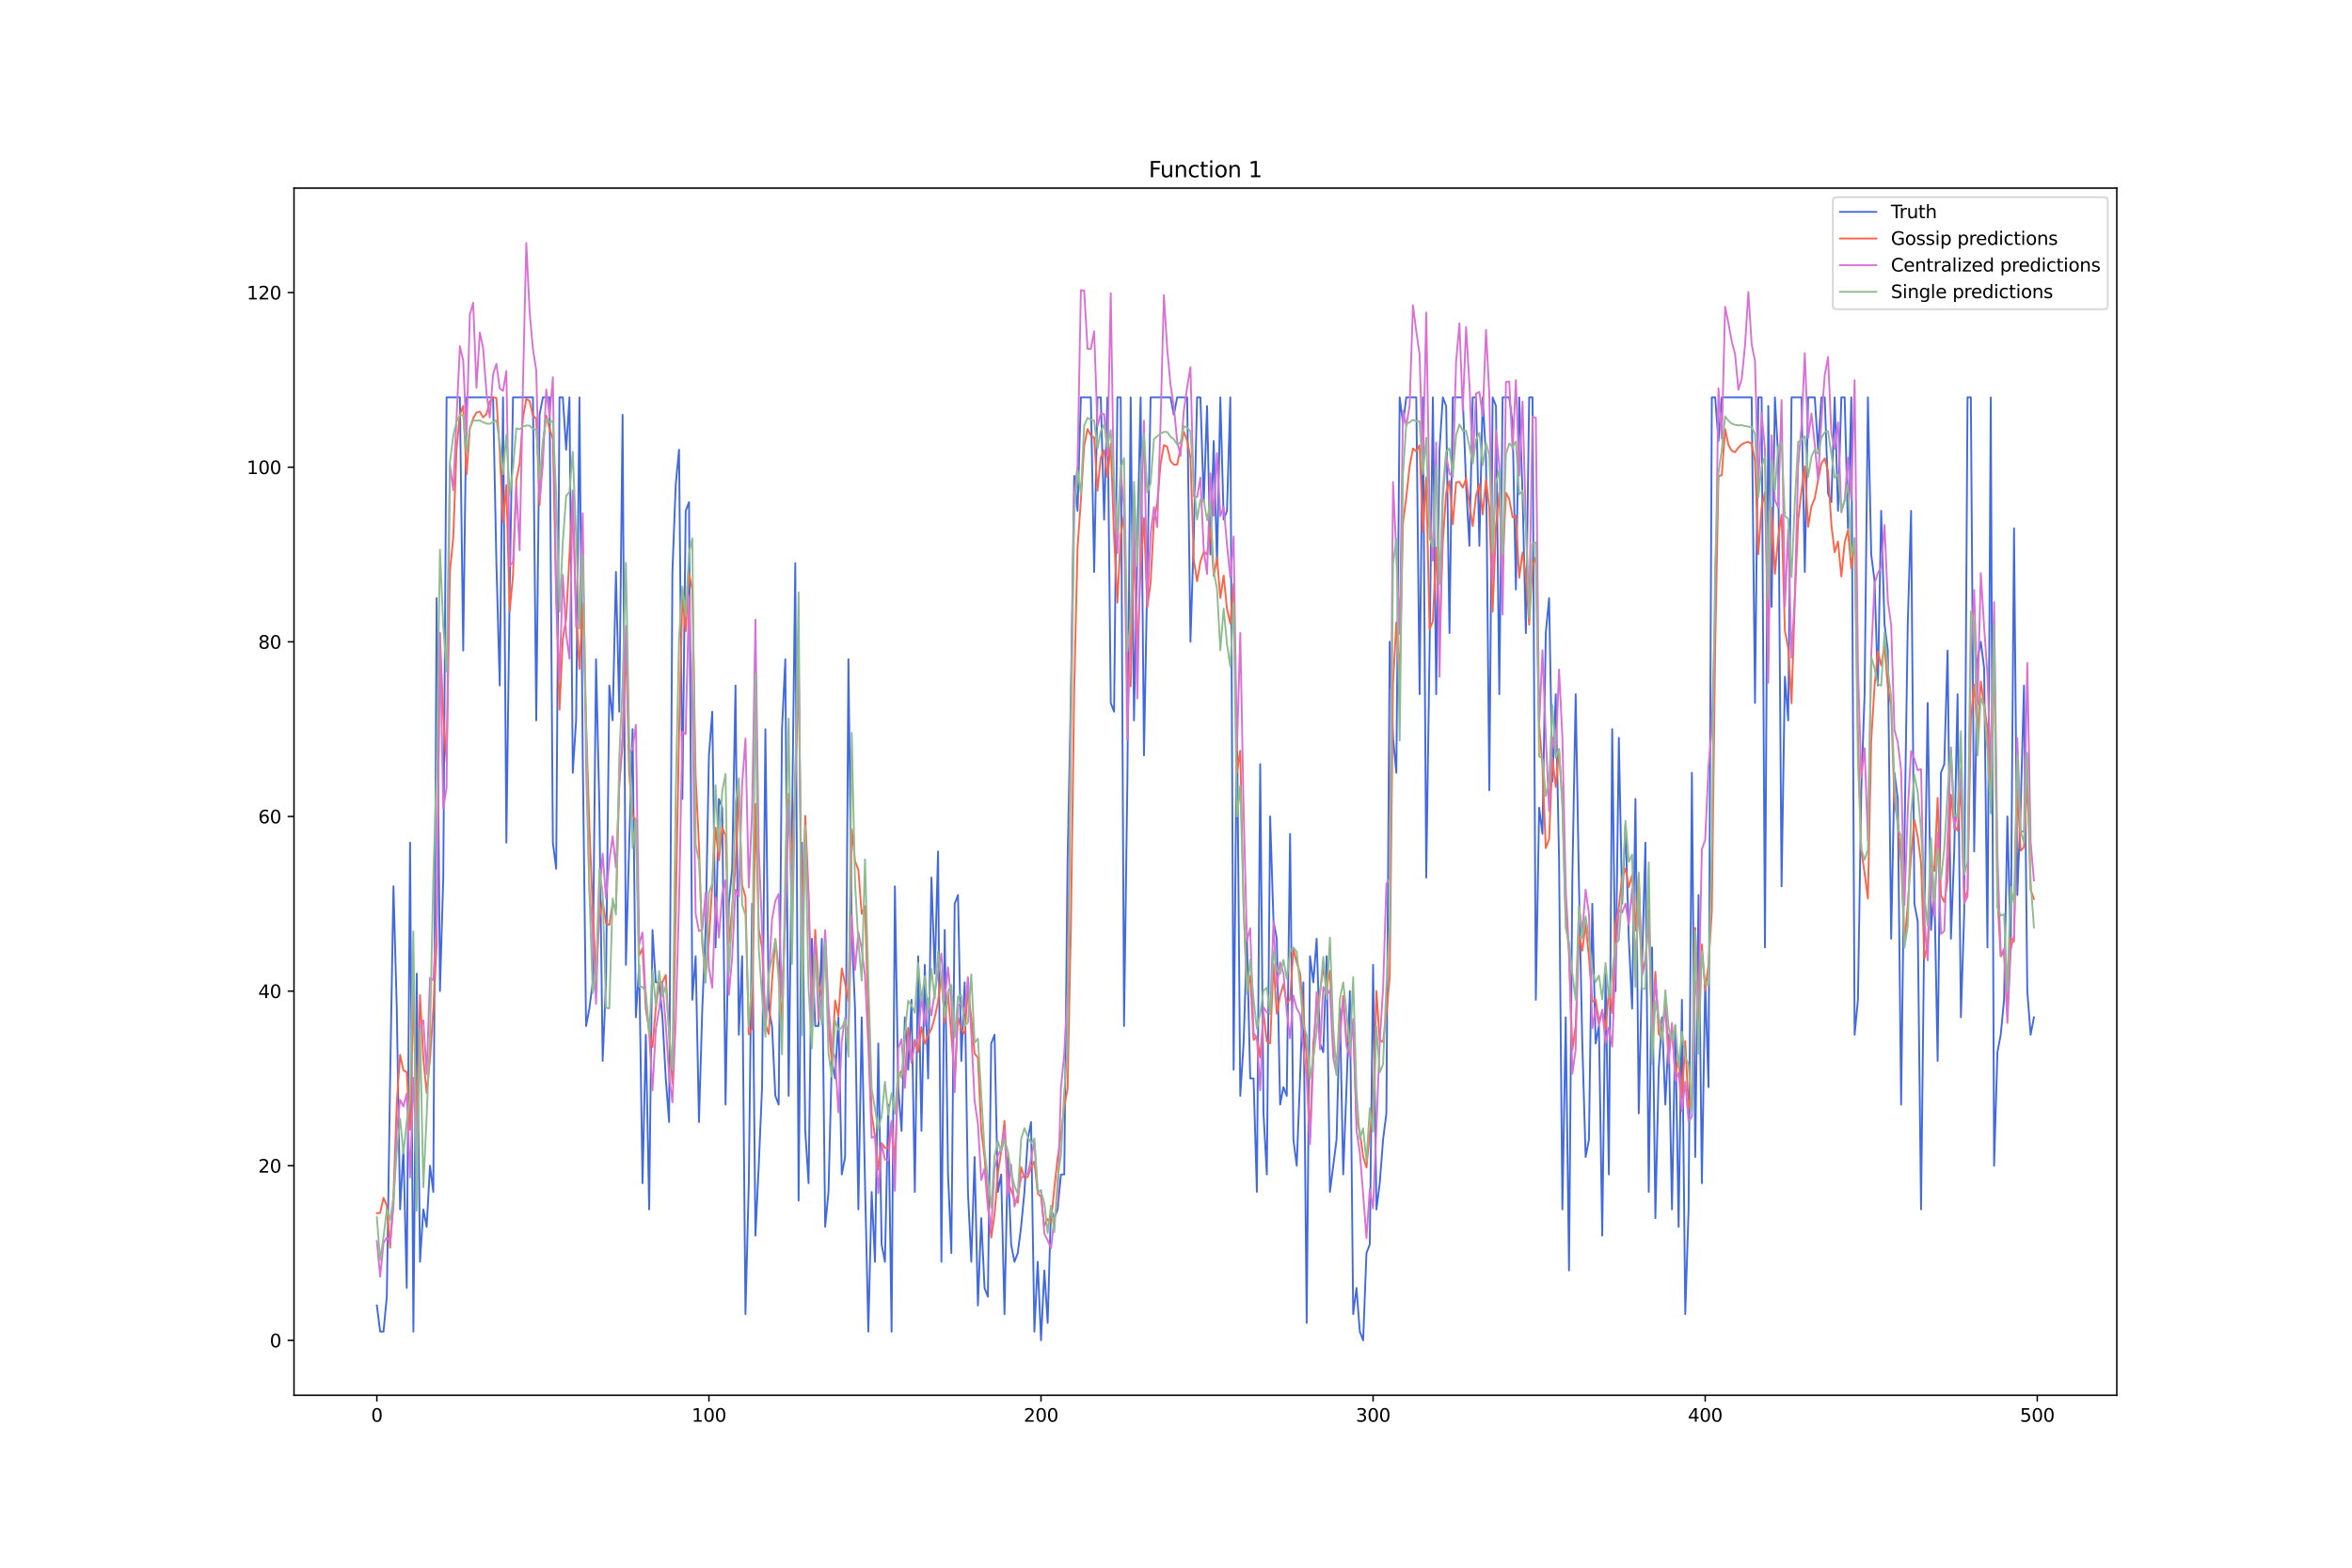 <?xml version="1.0" encoding="utf-8" standalone="no"?>
<!DOCTYPE svg PUBLIC "-//W3C//DTD SVG 1.1//EN"
  "http://www.w3.org/Graphics/SVG/1.1/DTD/svg11.dtd">
<svg xmlns:xlink="http://www.w3.org/1999/xlink" width="1296pt" height="864pt" viewBox="0 0 1296 864" xmlns="http://www.w3.org/2000/svg" version="1.1">
 <defs>
  <style type="text/css">*{stroke-linejoin: round; stroke-linecap: butt}</style>
 </defs>
 <g id="figure_1">
  <g id="patch_1">
   <path d="M 0 864 
L 1296 864 
L 1296 0 
L 0 0 
z
" style="fill: #ffffff"/>
  </g>
  <g id="axes_1">
   <g id="patch_2">
    <path d="M 162 768.96 
L 1166.4 768.96 
L 1166.4 103.68 
L 162 103.68 
z
" style="fill: #ffffff"/>
   </g>
   <g id="matplotlib.axis_1">
    <g id="xtick_1">
     <g id="line2d_1">
      <defs>
       <path id="m58cc17f2ce" d="M 0 0 
L 0 3.5 
" style="stroke: #000000; stroke-width: 0.8"/>
      </defs>
      <g>
       <use xlink:href="#m58cc17f2ce" x="207.655" y="768.96" style="stroke: #000000; stroke-width: 0.8"/>
      </g>
     </g>
     <g id="text_1">
      <!-- 0 -->
      <g transform="translate(204.473 783.558) scale(0.1 -0.1)">
       <defs>
        <path id="DejaVuSans-30" d="M 2034 4250 
Q 1547 4250 1301 3770 
Q 1056 3291 1056 2328 
Q 1056 1369 1301 889 
Q 1547 409 2034 409 
Q 2525 409 2770 889 
Q 3016 1369 3016 2328 
Q 3016 3291 2770 3770 
Q 2525 4250 2034 4250 
z
M 2034 4750 
Q 2819 4750 3233 4129 
Q 3647 3509 3647 2328 
Q 3647 1150 3233 529 
Q 2819 -91 2034 -91 
Q 1250 -91 836 529 
Q 422 1150 422 2328 
Q 422 3509 836 4129 
Q 1250 4750 2034 4750 
z
" transform="scale(0.016)"/>
       </defs>
       <use xlink:href="#DejaVuSans-30"/>
      </g>
     </g>
    </g>
    <g id="xtick_2">
     <g id="line2d_2">
      <g>
       <use xlink:href="#m58cc17f2ce" x="390.639" y="768.96" style="stroke: #000000; stroke-width: 0.8"/>
      </g>
     </g>
     <g id="text_2">
      <!-- 100 -->
      <g transform="translate(381.095 783.558) scale(0.1 -0.1)">
       <defs>
        <path id="DejaVuSans-31" d="M 794 531 
L 1825 531 
L 1825 4091 
L 703 3866 
L 703 4441 
L 1819 4666 
L 2450 4666 
L 2450 531 
L 3481 531 
L 3481 0 
L 794 0 
L 794 531 
z
" transform="scale(0.016)"/>
       </defs>
       <use xlink:href="#DejaVuSans-31"/>
       <use xlink:href="#DejaVuSans-30" x="63.623"/>
       <use xlink:href="#DejaVuSans-30" x="127.246"/>
      </g>
     </g>
    </g>
    <g id="xtick_3">
     <g id="line2d_3">
      <g>
       <use xlink:href="#m58cc17f2ce" x="573.623" y="768.96" style="stroke: #000000; stroke-width: 0.8"/>
      </g>
     </g>
     <g id="text_3">
      <!-- 200 -->
      <g transform="translate(564.079 783.558) scale(0.1 -0.1)">
       <defs>
        <path id="DejaVuSans-32" d="M 1228 531 
L 3431 531 
L 3431 0 
L 469 0 
L 469 531 
Q 828 903 1448 1529 
Q 2069 2156 2228 2338 
Q 2531 2678 2651 2914 
Q 2772 3150 2772 3378 
Q 2772 3750 2511 3984 
Q 2250 4219 1831 4219 
Q 1534 4219 1204 4116 
Q 875 4013 500 3803 
L 500 4441 
Q 881 4594 1212 4672 
Q 1544 4750 1819 4750 
Q 2544 4750 2975 4387 
Q 3406 4025 3406 3419 
Q 3406 3131 3298 2873 
Q 3191 2616 2906 2266 
Q 2828 2175 2409 1742 
Q 1991 1309 1228 531 
z
" transform="scale(0.016)"/>
       </defs>
       <use xlink:href="#DejaVuSans-32"/>
       <use xlink:href="#DejaVuSans-30" x="63.623"/>
       <use xlink:href="#DejaVuSans-30" x="127.246"/>
      </g>
     </g>
    </g>
    <g id="xtick_4">
     <g id="line2d_4">
      <g>
       <use xlink:href="#m58cc17f2ce" x="756.607" y="768.96" style="stroke: #000000; stroke-width: 0.8"/>
      </g>
     </g>
     <g id="text_4">
      <!-- 300 -->
      <g transform="translate(747.063 783.558) scale(0.1 -0.1)">
       <defs>
        <path id="DejaVuSans-33" d="M 2597 2516 
Q 3050 2419 3304 2112 
Q 3559 1806 3559 1356 
Q 3559 666 3084 287 
Q 2609 -91 1734 -91 
Q 1441 -91 1130 -33 
Q 819 25 488 141 
L 488 750 
Q 750 597 1062 519 
Q 1375 441 1716 441 
Q 2309 441 2620 675 
Q 2931 909 2931 1356 
Q 2931 1769 2642 2001 
Q 2353 2234 1838 2234 
L 1294 2234 
L 1294 2753 
L 1863 2753 
Q 2328 2753 2575 2939 
Q 2822 3125 2822 3475 
Q 2822 3834 2567 4026 
Q 2313 4219 1838 4219 
Q 1578 4219 1281 4162 
Q 984 4106 628 3988 
L 628 4550 
Q 988 4650 1302 4700 
Q 1616 4750 1894 4750 
Q 2613 4750 3031 4423 
Q 3450 4097 3450 3541 
Q 3450 3153 3228 2886 
Q 3006 2619 2597 2516 
z
" transform="scale(0.016)"/>
       </defs>
       <use xlink:href="#DejaVuSans-33"/>
       <use xlink:href="#DejaVuSans-30" x="63.623"/>
       <use xlink:href="#DejaVuSans-30" x="127.246"/>
      </g>
     </g>
    </g>
    <g id="xtick_5">
     <g id="line2d_5">
      <g>
       <use xlink:href="#m58cc17f2ce" x="939.591" y="768.96" style="stroke: #000000; stroke-width: 0.8"/>
      </g>
     </g>
     <g id="text_5">
      <!-- 400 -->
      <g transform="translate(930.047 783.558) scale(0.1 -0.1)">
       <defs>
        <path id="DejaVuSans-34" d="M 2419 4116 
L 825 1625 
L 2419 1625 
L 2419 4116 
z
M 2253 4666 
L 3047 4666 
L 3047 1625 
L 3713 1625 
L 3713 1100 
L 3047 1100 
L 3047 0 
L 2419 0 
L 2419 1100 
L 313 1100 
L 313 1709 
L 2253 4666 
z
" transform="scale(0.016)"/>
       </defs>
       <use xlink:href="#DejaVuSans-34"/>
       <use xlink:href="#DejaVuSans-30" x="63.623"/>
       <use xlink:href="#DejaVuSans-30" x="127.246"/>
      </g>
     </g>
    </g>
    <g id="xtick_6">
     <g id="line2d_6">
      <g>
       <use xlink:href="#m58cc17f2ce" x="1122.575" y="768.96" style="stroke: #000000; stroke-width: 0.8"/>
      </g>
     </g>
     <g id="text_6">
      <!-- 500 -->
      <g transform="translate(1113.032 783.558) scale(0.1 -0.1)">
       <defs>
        <path id="DejaVuSans-35" d="M 691 4666 
L 3169 4666 
L 3169 4134 
L 1269 4134 
L 1269 2991 
Q 1406 3038 1543 3061 
Q 1681 3084 1819 3084 
Q 2600 3084 3056 2656 
Q 3513 2228 3513 1497 
Q 3513 744 3044 326 
Q 2575 -91 1722 -91 
Q 1428 -91 1123 -41 
Q 819 9 494 109 
L 494 744 
Q 775 591 1075 516 
Q 1375 441 1709 441 
Q 2250 441 2565 725 
Q 2881 1009 2881 1497 
Q 2881 1984 2565 2268 
Q 2250 2553 1709 2553 
Q 1456 2553 1204 2497 
Q 953 2441 691 2322 
L 691 4666 
z
" transform="scale(0.016)"/>
       </defs>
       <use xlink:href="#DejaVuSans-35"/>
       <use xlink:href="#DejaVuSans-30" x="63.623"/>
       <use xlink:href="#DejaVuSans-30" x="127.246"/>
      </g>
     </g>
    </g>
   </g>
   <g id="matplotlib.axis_2">
    <g id="ytick_1">
     <g id="line2d_7">
      <defs>
       <path id="m1f300b0764" d="M 0 0 
L -3.5 0 
" style="stroke: #000000; stroke-width: 0.8"/>
      </defs>
      <g>
       <use xlink:href="#m1f300b0764" x="162" y="738.72" style="stroke: #000000; stroke-width: 0.8"/>
      </g>
     </g>
     <g id="text_7">
      <!-- 0 -->
      <g transform="translate(148.637 742.519) scale(0.1 -0.1)">
       <use xlink:href="#DejaVuSans-30"/>
      </g>
     </g>
    </g>
    <g id="ytick_2">
     <g id="line2d_8">
      <g>
       <use xlink:href="#m1f300b0764" x="162" y="642.473" style="stroke: #000000; stroke-width: 0.8"/>
      </g>
     </g>
     <g id="text_8">
      <!-- 20 -->
      <g transform="translate(142.275 646.272) scale(0.1 -0.1)">
       <use xlink:href="#DejaVuSans-32"/>
       <use xlink:href="#DejaVuSans-30" x="63.623"/>
      </g>
     </g>
    </g>
    <g id="ytick_3">
     <g id="line2d_9">
      <g>
       <use xlink:href="#m1f300b0764" x="162" y="546.225" style="stroke: #000000; stroke-width: 0.8"/>
      </g>
     </g>
     <g id="text_9">
      <!-- 40 -->
      <g transform="translate(142.275 550.024) scale(0.1 -0.1)">
       <use xlink:href="#DejaVuSans-34"/>
       <use xlink:href="#DejaVuSans-30" x="63.623"/>
      </g>
     </g>
    </g>
    <g id="ytick_4">
     <g id="line2d_10">
      <g>
       <use xlink:href="#m1f300b0764" x="162" y="449.978" style="stroke: #000000; stroke-width: 0.8"/>
      </g>
     </g>
     <g id="text_10">
      <!-- 60 -->
      <g transform="translate(142.275 453.777) scale(0.1 -0.1)">
       <defs>
        <path id="DejaVuSans-36" d="M 2113 2584 
Q 1688 2584 1439 2293 
Q 1191 2003 1191 1497 
Q 1191 994 1439 701 
Q 1688 409 2113 409 
Q 2538 409 2786 701 
Q 3034 994 3034 1497 
Q 3034 2003 2786 2293 
Q 2538 2584 2113 2584 
z
M 3366 4563 
L 3366 3988 
Q 3128 4100 2886 4159 
Q 2644 4219 2406 4219 
Q 1781 4219 1451 3797 
Q 1122 3375 1075 2522 
Q 1259 2794 1537 2939 
Q 1816 3084 2150 3084 
Q 2853 3084 3261 2657 
Q 3669 2231 3669 1497 
Q 3669 778 3244 343 
Q 2819 -91 2113 -91 
Q 1303 -91 875 529 
Q 447 1150 447 2328 
Q 447 3434 972 4092 
Q 1497 4750 2381 4750 
Q 2619 4750 2861 4703 
Q 3103 4656 3366 4563 
z
" transform="scale(0.016)"/>
       </defs>
       <use xlink:href="#DejaVuSans-36"/>
       <use xlink:href="#DejaVuSans-30" x="63.623"/>
      </g>
     </g>
    </g>
    <g id="ytick_5">
     <g id="line2d_11">
      <g>
       <use xlink:href="#m1f300b0764" x="162" y="353.73" style="stroke: #000000; stroke-width: 0.8"/>
      </g>
     </g>
     <g id="text_11">
      <!-- 80 -->
      <g transform="translate(142.275 357.529) scale(0.1 -0.1)">
       <defs>
        <path id="DejaVuSans-38" d="M 2034 2216 
Q 1584 2216 1326 1975 
Q 1069 1734 1069 1313 
Q 1069 891 1326 650 
Q 1584 409 2034 409 
Q 2484 409 2743 651 
Q 3003 894 3003 1313 
Q 3003 1734 2745 1975 
Q 2488 2216 2034 2216 
z
M 1403 2484 
Q 997 2584 770 2862 
Q 544 3141 544 3541 
Q 544 4100 942 4425 
Q 1341 4750 2034 4750 
Q 2731 4750 3128 4425 
Q 3525 4100 3525 3541 
Q 3525 3141 3298 2862 
Q 3072 2584 2669 2484 
Q 3125 2378 3379 2068 
Q 3634 1759 3634 1313 
Q 3634 634 3220 271 
Q 2806 -91 2034 -91 
Q 1263 -91 848 271 
Q 434 634 434 1313 
Q 434 1759 690 2068 
Q 947 2378 1403 2484 
z
M 1172 3481 
Q 1172 3119 1398 2916 
Q 1625 2713 2034 2713 
Q 2441 2713 2670 2916 
Q 2900 3119 2900 3481 
Q 2900 3844 2670 4047 
Q 2441 4250 2034 4250 
Q 1625 4250 1398 4047 
Q 1172 3844 1172 3481 
z
" transform="scale(0.016)"/>
       </defs>
       <use xlink:href="#DejaVuSans-38"/>
       <use xlink:href="#DejaVuSans-30" x="63.623"/>
      </g>
     </g>
    </g>
    <g id="ytick_6">
     <g id="line2d_12">
      <g>
       <use xlink:href="#m1f300b0764" x="162" y="257.483" style="stroke: #000000; stroke-width: 0.8"/>
      </g>
     </g>
     <g id="text_12">
      <!-- 100 -->
      <g transform="translate(135.912 261.282) scale(0.1 -0.1)">
       <use xlink:href="#DejaVuSans-31"/>
       <use xlink:href="#DejaVuSans-30" x="63.623"/>
       <use xlink:href="#DejaVuSans-30" x="127.246"/>
      </g>
     </g>
    </g>
    <g id="ytick_7">
     <g id="line2d_13">
      <g>
       <use xlink:href="#m1f300b0764" x="162" y="161.235" style="stroke: #000000; stroke-width: 0.8"/>
      </g>
     </g>
     <g id="text_13">
      <!-- 120 -->
      <g transform="translate(135.912 165.035) scale(0.1 -0.1)">
       <use xlink:href="#DejaVuSans-31"/>
       <use xlink:href="#DejaVuSans-32" x="63.623"/>
       <use xlink:href="#DejaVuSans-30" x="127.246"/>
      </g>
     </g>
    </g>
   </g>
   <g id="line2d_14">
    <path d="M 207.655 719.471 
L 209.484 733.908 
L 211.314 733.908 
L 213.144 714.658 
L 214.974 594.349 
L 216.804 488.477 
L 218.634 555.85 
L 220.463 666.534 
L 222.293 632.848 
L 224.123 709.846 
L 225.953 464.415 
L 227.783 733.908 
L 229.613 536.6 
L 231.442 695.409 
L 233.272 666.534 
L 235.102 676.159 
L 236.932 642.473 
L 238.762 656.91 
L 240.592 329.668 
L 242.422 546.225 
L 244.251 483.664 
L 246.081 218.984 
L 253.401 218.984 
L 255.23 358.543 
L 257.06 218.984 
L 271.699 218.984 
L 273.529 310.419 
L 275.359 377.792 
L 277.189 218.984 
L 279.018 464.415 
L 280.848 324.856 
L 282.678 218.984 
L 293.657 218.984 
L 295.487 397.042 
L 297.317 228.609 
L 299.147 218.984 
L 302.806 218.984 
L 304.636 464.415 
L 306.466 478.852 
L 308.296 218.984 
L 310.126 218.984 
L 311.956 247.858 
L 313.785 218.984 
L 315.615 425.916 
L 317.445 397.042 
L 319.275 218.984 
L 321.105 416.291 
L 322.935 565.475 
L 324.764 555.85 
L 326.594 541.413 
L 328.424 363.355 
L 330.254 445.165 
L 332.084 584.724 
L 333.914 541.413 
L 335.743 377.792 
L 337.573 397.042 
L 339.403 315.231 
L 341.233 392.229 
L 343.063 228.609 
L 344.893 531.788 
L 346.723 464.415 
L 348.552 401.854 
L 350.382 560.662 
L 352.212 531.788 
L 354.042 652.097 
L 355.872 570.287 
L 357.702 666.534 
L 359.531 512.539 
L 361.361 541.413 
L 363.191 541.413 
L 365.021 560.662 
L 366.851 594.349 
L 368.681 618.411 
L 370.51 315.231 
L 372.34 267.108 
L 374.17 247.858 
L 376 440.353 
L 377.83 281.545 
L 379.66 276.732 
L 381.489 551.037 
L 383.319 526.976 
L 385.149 618.411 
L 386.979 555.85 
L 388.809 512.539 
L 390.639 416.291 
L 392.469 392.229 
L 394.298 522.163 
L 396.128 440.353 
L 397.958 445.165 
L 399.788 608.786 
L 401.618 498.101 
L 403.448 478.852 
L 405.277 377.792 
L 407.107 570.287 
L 408.937 526.976 
L 410.767 724.283 
L 412.597 652.097 
L 414.427 498.101 
L 416.256 680.972 
L 418.086 642.473 
L 419.916 599.161 
L 421.746 401.854 
L 423.576 555.85 
L 425.406 565.475 
L 427.236 603.974 
L 429.065 608.786 
L 430.895 401.854 
L 432.725 363.355 
L 434.555 603.974 
L 438.215 310.419 
L 440.044 661.722 
L 441.874 464.415 
L 443.704 623.223 
L 445.534 652.097 
L 447.364 517.351 
L 449.194 565.475 
L 451.023 565.475 
L 452.853 517.351 
L 454.683 676.159 
L 456.513 656.91 
L 458.343 584.724 
L 460.173 594.349 
L 462.003 560.662 
L 463.832 647.285 
L 465.662 637.66 
L 467.492 363.355 
L 469.322 512.539 
L 471.152 555.85 
L 472.982 666.534 
L 474.811 560.662 
L 476.641 652.097 
L 478.471 733.908 
L 480.301 656.91 
L 482.131 695.409 
L 483.961 575.099 
L 485.79 685.784 
L 487.62 695.409 
L 489.45 608.786 
L 491.28 733.908 
L 493.11 488.477 
L 494.94 599.161 
L 496.77 623.223 
L 498.599 560.662 
L 500.429 589.536 
L 502.259 551.037 
L 504.089 656.91 
L 505.919 526.976 
L 507.749 623.223 
L 509.578 531.788 
L 511.408 594.349 
L 513.238 483.664 
L 515.068 536.6 
L 516.898 469.227 
L 518.728 695.409 
L 520.557 512.539 
L 522.387 647.285 
L 524.217 690.596 
L 526.047 498.101 
L 527.877 493.289 
L 529.707 584.724 
L 531.536 541.413 
L 533.366 656.91 
L 535.196 695.409 
L 537.026 637.66 
L 538.856 719.471 
L 540.686 671.347 
L 542.516 709.846 
L 544.345 714.658 
L 546.175 575.099 
L 548.005 570.287 
L 549.835 656.91 
L 551.665 647.285 
L 553.495 724.283 
L 555.324 637.66 
L 557.154 685.784 
L 558.984 695.409 
L 560.814 690.596 
L 562.644 676.159 
L 564.474 656.91 
L 566.303 628.035 
L 568.133 618.411 
L 569.963 733.908 
L 571.793 695.409 
L 573.623 738.72 
L 575.453 700.221 
L 577.283 729.095 
L 579.112 666.534 
L 580.942 671.347 
L 582.772 666.534 
L 584.602 647.285 
L 586.432 647.285 
L 588.262 474.04 
L 590.091 382.604 
L 591.921 262.295 
L 593.751 281.545 
L 595.581 218.984 
L 601.07 218.984 
L 602.9 315.231 
L 604.73 218.984 
L 606.56 218.984 
L 608.39 286.357 
L 610.22 218.984 
L 612.05 387.417 
L 613.879 392.229 
L 615.709 218.984 
L 617.539 218.984 
L 619.369 565.475 
L 621.199 430.728 
L 623.029 218.984 
L 624.858 397.042 
L 626.688 300.794 
L 628.518 218.984 
L 630.348 416.291 
L 634.008 218.984 
L 644.987 218.984 
L 646.817 228.609 
L 648.646 218.984 
L 654.136 218.984 
L 655.966 353.73 
L 657.796 295.982 
L 659.625 218.984 
L 661.455 218.984 
L 663.285 276.732 
L 665.115 223.796 
L 666.945 305.606 
L 668.775 243.046 
L 670.604 310.419 
L 672.434 218.984 
L 674.264 286.357 
L 676.094 281.545 
L 677.924 218.984 
L 679.754 589.536 
L 681.583 392.229 
L 683.413 603.974 
L 685.243 575.099 
L 687.073 517.351 
L 688.903 594.349 
L 690.733 594.349 
L 692.563 656.91 
L 694.392 421.103 
L 696.222 613.598 
L 698.052 647.285 
L 699.882 449.978 
L 701.712 507.726 
L 703.542 517.351 
L 705.371 608.786 
L 707.201 599.161 
L 709.031 603.974 
L 710.861 459.602 
L 712.691 628.035 
L 714.521 642.473 
L 716.35 594.349 
L 718.18 541.413 
L 720.01 729.095 
L 721.84 526.976 
L 723.67 541.413 
L 725.5 517.351 
L 727.33 575.099 
L 729.159 579.912 
L 730.989 526.976 
L 732.819 656.91 
L 736.479 628.035 
L 738.309 555.85 
L 740.138 647.285 
L 741.968 599.161 
L 743.798 546.225 
L 745.628 724.283 
L 747.458 709.846 
L 749.288 733.908 
L 751.117 738.72 
L 752.947 690.596 
L 754.777 685.784 
L 756.607 531.788 
L 758.437 666.534 
L 760.267 652.097 
L 762.097 628.035 
L 763.926 613.598 
L 765.756 353.73 
L 767.586 406.666 
L 769.416 425.916 
L 771.246 218.984 
L 773.076 233.421 
L 774.905 218.984 
L 780.395 218.984 
L 782.225 382.604 
L 784.055 218.984 
L 785.884 483.664 
L 787.714 358.543 
L 789.544 218.984 
L 791.374 382.604 
L 793.204 247.858 
L 795.034 218.984 
L 796.864 223.796 
L 798.693 348.918 
L 800.523 218.984 
L 806.013 218.984 
L 807.843 267.108 
L 809.672 300.794 
L 811.502 218.984 
L 813.332 218.984 
L 815.162 300.794 
L 816.992 218.984 
L 818.822 252.67 
L 820.651 435.541 
L 822.481 218.984 
L 824.311 223.796 
L 826.141 382.604 
L 827.971 218.984 
L 831.63 218.984 
L 833.46 233.421 
L 835.29 324.856 
L 837.12 218.984 
L 838.95 271.92 
L 840.78 348.918 
L 842.61 218.984 
L 844.439 218.984 
L 846.269 551.037 
L 848.099 445.165 
L 849.929 459.602 
L 851.759 348.918 
L 853.589 329.668 
L 855.418 430.728 
L 857.248 382.604 
L 859.078 474.04 
L 860.908 666.534 
L 862.738 560.662 
L 864.568 700.221 
L 866.397 483.664 
L 868.227 382.604 
L 870.057 488.477 
L 871.887 575.099 
L 873.717 637.66 
L 875.547 628.035 
L 877.377 498.101 
L 879.206 575.099 
L 881.036 565.475 
L 882.866 680.972 
L 884.696 536.6 
L 886.526 647.285 
L 888.356 401.854 
L 890.185 546.225 
L 892.015 406.666 
L 893.845 498.101 
L 895.675 454.79 
L 897.505 517.351 
L 899.335 555.85 
L 901.164 440.353 
L 902.994 613.598 
L 904.824 531.788 
L 906.654 464.415 
L 908.484 656.91 
L 910.314 522.163 
L 912.144 671.347 
L 913.973 589.536 
L 915.803 560.662 
L 917.633 608.786 
L 919.463 570.287 
L 921.293 666.534 
L 923.123 565.475 
L 924.952 676.159 
L 926.782 551.037 
L 928.612 724.283 
L 930.442 666.534 
L 932.272 425.916 
L 934.102 637.66 
L 935.931 493.289 
L 937.761 652.097 
L 939.591 541.413 
L 941.421 599.161 
L 943.251 218.984 
L 945.081 218.984 
L 946.911 243.046 
L 948.74 218.984 
L 965.209 218.984 
L 967.039 387.417 
L 968.869 218.984 
L 970.698 218.984 
L 972.528 522.163 
L 974.358 223.796 
L 976.188 334.481 
L 978.018 218.984 
L 979.848 252.67 
L 981.678 488.477 
L 983.507 372.98 
L 985.337 397.042 
L 987.167 218.984 
L 992.657 218.984 
L 994.486 315.231 
L 996.316 218.984 
L 999.976 218.984 
L 1001.806 247.858 
L 1003.636 218.984 
L 1005.465 218.984 
L 1007.295 271.92 
L 1009.125 276.732 
L 1010.955 218.984 
L 1012.785 281.545 
L 1014.615 218.984 
L 1016.444 218.984 
L 1018.274 291.169 
L 1020.104 218.984 
L 1021.934 570.287 
L 1023.764 551.037 
L 1025.594 435.541 
L 1027.424 382.604 
L 1029.253 218.984 
L 1031.083 305.606 
L 1032.913 320.044 
L 1034.743 377.792 
L 1036.573 281.545 
L 1038.403 344.105 
L 1040.232 358.543 
L 1042.062 517.351 
L 1043.892 425.916 
L 1045.722 440.353 
L 1047.552 608.786 
L 1049.382 464.415 
L 1051.211 344.105 
L 1053.041 281.545 
L 1054.871 498.101 
L 1056.701 507.726 
L 1058.531 666.534 
L 1060.361 507.726 
L 1062.191 387.417 
L 1064.02 512.539 
L 1065.85 488.477 
L 1067.68 584.724 
L 1069.51 425.916 
L 1071.34 421.103 
L 1073.17 358.543 
L 1074.999 517.351 
L 1076.829 469.227 
L 1078.659 382.604 
L 1080.489 560.662 
L 1082.319 502.914 
L 1084.149 218.984 
L 1085.978 218.984 
L 1087.808 469.227 
L 1089.638 363.355 
L 1091.468 353.73 
L 1093.298 368.167 
L 1095.128 522.163 
L 1096.958 218.984 
L 1098.787 642.473 
L 1100.617 579.912 
L 1102.447 570.287 
L 1104.277 551.037 
L 1106.107 449.978 
L 1107.937 522.163 
L 1109.766 291.169 
L 1111.596 493.289 
L 1113.426 445.165 
L 1115.256 377.792 
L 1117.086 546.225 
L 1118.916 570.287 
L 1120.745 560.662 
L 1120.745 560.662 
" clip-path="url(#p643c23e517)" style="fill: none; stroke: #4169e1; stroke-linecap: square"/>
   </g>
   <g id="line2d_15">
    <path d="M 207.655 668.613 
L 209.484 668.514 
L 211.314 660.131 
L 213.144 664.406 
L 214.974 687.671 
L 216.804 658.923 
L 218.634 607.778 
L 220.463 581.334 
L 222.293 589.857 
L 224.123 590.898 
L 225.953 622.645 
L 227.783 546.131 
L 229.613 623.908 
L 231.442 548.429 
L 233.272 583.414 
L 235.102 602.33 
L 236.932 583.936 
L 238.762 556.399 
L 240.592 520.574 
L 242.422 349.301 
L 244.251 394.496 
L 246.081 419.942 
L 247.911 314.974 
L 249.741 296.516 
L 251.571 247.548 
L 253.401 228.4 
L 255.23 223.723 
L 257.06 261.597 
L 258.89 236.301 
L 260.72 230.546 
L 262.55 227.343 
L 264.38 226.814 
L 266.209 230.017 
L 268.039 228.274 
L 269.869 221.259 
L 271.699 218.856 
L 273.529 219.389 
L 275.359 248.645 
L 277.189 287.639 
L 279.018 267.277 
L 280.848 336.992 
L 282.678 317.096 
L 284.508 264.598 
L 286.338 255.503 
L 288.168 230.31 
L 289.997 219.803 
L 291.827 220.942 
L 293.657 229.082 
L 295.487 230.737 
L 297.317 278.414 
L 299.147 245.53 
L 300.976 229.068 
L 302.806 236.262 
L 304.636 241.888 
L 306.466 328.018 
L 308.296 391.205 
L 310.126 351.917 
L 311.956 341.238 
L 313.785 306.055 
L 315.615 273.616 
L 317.445 336.408 
L 319.275 368.668 
L 321.105 332.736 
L 322.935 397.797 
L 324.764 455.063 
L 326.594 501.556 
L 328.424 536.773 
L 330.254 506.541 
L 332.084 496.29 
L 333.914 508.801 
L 335.743 509.811 
L 337.573 497.711 
L 339.403 500.609 
L 341.233 431.935 
L 343.063 410.95 
L 344.893 354.19 
L 346.723 426.964 
L 348.552 448.966 
L 350.382 452.962 
L 352.212 526.558 
L 354.042 522.741 
L 355.872 556.248 
L 357.702 567.463 
L 359.531 577.126 
L 361.361 555.424 
L 363.191 541.867 
L 365.021 541.328 
L 366.851 537.292 
L 368.681 569.307 
L 370.51 597.238 
L 374.17 404.708 
L 376 328.575 
L 377.83 347.847 
L 379.66 315.911 
L 381.489 324.88 
L 383.319 428.141 
L 385.149 465.982 
L 386.979 520.808 
L 388.809 537.068 
L 390.639 518.596 
L 394.298 456.169 
L 396.128 474.172 
L 397.958 456.005 
L 399.788 460.633 
L 401.618 519.824 
L 403.448 500.651 
L 405.277 477.239 
L 407.107 436.091 
L 408.937 487.833 
L 410.767 494.261 
L 412.597 570.067 
L 414.427 566.901 
L 416.256 442.999 
L 418.086 511.893 
L 419.916 522.383 
L 421.746 564.328 
L 423.576 569.918 
L 425.406 540.67 
L 427.236 517.508 
L 429.065 534.168 
L 430.895 565.153 
L 434.555 437.477 
L 436.385 476.135 
L 438.215 432.81 
L 440.044 369.178 
L 441.874 512.476 
L 443.704 449.646 
L 445.534 492.213 
L 447.364 559.524 
L 449.194 512.503 
L 451.023 541.762 
L 452.853 549.241 
L 454.683 517.98 
L 456.513 566.163 
L 458.343 584.432 
L 460.173 551.407 
L 462.003 559.953 
L 463.832 533.687 
L 465.662 541.96 
L 467.492 551.752 
L 469.322 456.912 
L 471.152 474.585 
L 472.982 479.43 
L 474.811 503.632 
L 476.641 499.434 
L 478.471 559.48 
L 480.301 613.989 
L 482.131 626.067 
L 483.961 644.665 
L 485.79 629.952 
L 487.62 632.583 
L 489.45 633.038 
L 491.28 618.302 
L 493.11 640.888 
L 494.94 593.193 
L 496.77 590.074 
L 498.599 592.95 
L 500.429 566.479 
L 502.259 585.731 
L 504.089 573.04 
L 505.919 579.833 
L 507.749 566.029 
L 509.578 575.236 
L 511.408 570.648 
L 513.238 567.057 
L 515.068 560.764 
L 516.898 551.925 
L 518.728 537.633 
L 520.557 563.729 
L 522.387 547.223 
L 526.047 594.62 
L 527.877 560.779 
L 529.707 567.194 
L 531.536 569.844 
L 533.366 545.513 
L 535.196 560.673 
L 537.026 580.668 
L 538.856 582.949 
L 540.686 622.674 
L 542.516 637.932 
L 544.345 661.412 
L 546.175 682.116 
L 548.005 669.612 
L 549.835 646.769 
L 551.665 634.776 
L 553.495 617.725 
L 555.324 651.848 
L 557.154 655.859 
L 558.984 661.078 
L 560.814 662.834 
L 562.644 643.199 
L 564.474 649.148 
L 566.303 648.658 
L 568.133 643.431 
L 569.963 640.15 
L 571.793 657.631 
L 573.623 659.572 
L 575.453 675.564 
L 577.283 671.898 
L 579.112 673.775 
L 580.942 654.902 
L 582.772 638.283 
L 584.602 625.633 
L 586.432 609.853 
L 588.262 599.998 
L 590.091 509.081 
L 591.921 379.388 
L 593.751 301.805 
L 595.581 275.838 
L 597.411 245.724 
L 599.241 236.444 
L 601.07 240.039 
L 602.9 241.132 
L 604.73 270.521 
L 606.56 252.132 
L 608.39 248.104 
L 610.22 263.02 
L 612.05 244.463 
L 613.879 295.888 
L 615.709 332.141 
L 617.539 294.898 
L 619.369 283.945 
L 621.199 371.632 
L 623.029 378.227 
L 624.858 297.218 
L 626.688 360.882 
L 628.518 312.334 
L 630.348 285.521 
L 632.178 334.841 
L 634.008 320.922 
L 635.837 286.713 
L 637.667 277.341 
L 639.497 255.68 
L 641.327 245.332 
L 643.157 246.218 
L 644.987 254.155 
L 646.817 256.084 
L 648.646 256.031 
L 650.476 247.302 
L 652.306 237.942 
L 654.136 242.771 
L 655.966 252.127 
L 657.796 308.476 
L 659.625 320.384 
L 661.455 309.513 
L 663.285 304.099 
L 665.115 305.645 
L 666.945 290.412 
L 668.775 317.452 
L 670.604 307.583 
L 672.434 329.588 
L 674.264 317.176 
L 676.094 335.636 
L 677.924 343.605 
L 679.754 321.756 
L 681.583 425.713 
L 683.413 413.738 
L 685.243 499.825 
L 687.073 545.664 
L 688.903 537.83 
L 690.733 573.113 
L 692.563 571.35 
L 694.392 582.794 
L 696.222 558.289 
L 698.052 573.943 
L 699.882 575.025 
L 701.712 531.16 
L 703.542 558.694 
L 705.371 548.667 
L 707.201 542.34 
L 709.031 553.199 
L 710.861 550.663 
L 712.691 522.973 
L 714.521 530.533 
L 716.35 536.349 
L 718.18 558.02 
L 720.01 583.303 
L 721.84 626.803 
L 723.67 574.802 
L 725.5 555.366 
L 727.33 546.479 
L 729.159 533.864 
L 730.989 544.371 
L 732.819 535.061 
L 734.649 577.228 
L 736.479 585.503 
L 738.309 567.849 
L 740.138 548.857 
L 741.968 574.231 
L 743.798 573.117 
L 745.628 564.908 
L 747.458 617.078 
L 749.288 623.615 
L 751.117 637.395 
L 752.947 643.44 
L 754.777 624.306 
L 756.607 611.122 
L 758.437 546.181 
L 760.267 573.333 
L 762.097 574.23 
L 763.926 558.659 
L 765.756 538.414 
L 767.586 376.771 
L 769.416 343.031 
L 771.246 373.324 
L 773.076 288.294 
L 774.905 273.846 
L 776.735 257.07 
L 778.565 247.193 
L 780.395 248.781 
L 782.225 245.387 
L 784.055 293.329 
L 785.884 263.066 
L 787.714 346.881 
L 789.544 342.335 
L 791.374 301.791 
L 793.204 350.92 
L 795.034 298.328 
L 796.864 271.749 
L 798.693 264.961 
L 800.523 288.967 
L 802.353 265.829 
L 804.183 265.574 
L 806.013 268.787 
L 807.843 263.675 
L 809.672 277.97 
L 811.502 289.984 
L 813.332 273.188 
L 815.162 266.816 
L 816.992 283.547 
L 818.822 264.295 
L 820.651 279.846 
L 822.481 337.139 
L 824.311 289.796 
L 826.141 271.526 
L 827.971 311.41 
L 829.801 271.57 
L 831.63 275.054 
L 833.46 285.095 
L 835.29 284.335 
L 837.12 318.405 
L 838.95 304.483 
L 840.78 317.488 
L 842.61 344.259 
L 844.439 311.819 
L 846.269 307.103 
L 848.099 399.054 
L 849.929 422.317 
L 851.759 467.4 
L 853.589 462.568 
L 855.418 417.824 
L 857.248 433.761 
L 859.078 413.589 
L 860.908 442.446 
L 862.738 505.577 
L 864.568 524.579 
L 866.397 578.686 
L 868.227 565.566 
L 870.057 515.219 
L 871.887 523.968 
L 873.717 509.235 
L 875.547 527.515 
L 877.377 552.055 
L 879.206 550.874 
L 881.036 562.649 
L 882.866 557.578 
L 884.696 567.647 
L 886.526 545.698 
L 888.356 558.333 
L 890.185 509.519 
L 892.015 500.006 
L 893.845 483.082 
L 895.675 478.78 
L 897.505 488.932 
L 899.335 482.239 
L 901.164 512.772 
L 902.994 482.687 
L 904.824 535.308 
L 906.654 529.123 
L 908.484 500.303 
L 910.314 570.841 
L 912.144 535.627 
L 913.973 569.775 
L 915.803 572.252 
L 917.633 553.407 
L 919.463 577.509 
L 921.293 567.25 
L 923.123 591.862 
L 924.952 583.409 
L 926.782 604.934 
L 928.612 573.817 
L 930.442 610.662 
L 932.272 602.043 
L 934.102 511.311 
L 935.931 565.427 
L 937.761 520.491 
L 939.591 545.624 
L 941.421 531.907 
L 943.251 502.252 
L 945.081 358.098 
L 946.911 262.525 
L 948.74 261.841 
L 950.57 236.524 
L 952.4 245.156 
L 954.23 248.47 
L 956.06 249.222 
L 957.89 246.737 
L 959.719 244.92 
L 961.549 243.988 
L 963.379 243.508 
L 965.209 244.617 
L 967.039 254.038 
L 968.869 305.536 
L 970.698 279.478 
L 972.528 271.363 
L 974.358 351.085 
L 976.188 279.879 
L 978.018 316.263 
L 979.848 296.046 
L 981.678 283.649 
L 983.507 347.675 
L 985.337 357.263 
L 987.167 387.64 
L 988.997 330.375 
L 990.827 286.778 
L 992.657 270.491 
L 994.486 257.035 
L 996.316 290.293 
L 998.146 279.066 
L 999.976 274.619 
L 1001.806 264.574 
L 1003.636 255.463 
L 1005.465 252.646 
L 1007.295 259.819 
L 1009.125 289.231 
L 1010.955 304.378 
L 1012.785 298.422 
L 1014.615 317.737 
L 1016.444 299.176 
L 1018.274 292.223 
L 1020.104 313.199 
L 1021.934 297 
L 1023.764 403.349 
L 1025.594 468.598 
L 1027.424 481.114 
L 1029.253 495.221 
L 1031.083 408.235 
L 1032.913 378.081 
L 1034.743 358.945 
L 1036.573 366.756 
L 1038.403 356.01 
L 1040.232 378.604 
L 1042.062 389.441 
L 1043.892 441.538 
L 1045.722 453.563 
L 1047.552 474.588 
L 1049.382 520.435 
L 1051.211 498.593 
L 1053.041 471.628 
L 1054.871 451.935 
L 1056.701 461.159 
L 1058.531 475.362 
L 1060.361 528.394 
L 1062.191 520.301 
L 1064.02 474.735 
L 1065.85 480.077 
L 1067.68 439.73 
L 1069.51 493.374 
L 1071.34 497.183 
L 1073.17 485.387 
L 1074.999 437.961 
L 1076.829 454.961 
L 1078.659 457.78 
L 1080.489 433.305 
L 1082.319 495.917 
L 1084.149 490.838 
L 1085.978 397.045 
L 1087.808 377.375 
L 1089.638 404.427 
L 1091.468 375.644 
L 1095.128 401.294 
L 1096.958 434.9 
L 1098.787 358.404 
L 1100.617 494.466 
L 1102.447 527.032 
L 1104.277 524.721 
L 1106.107 558.501 
L 1107.937 516.978 
L 1109.766 518.899 
L 1111.596 434.992 
L 1113.426 468.815 
L 1115.256 466.925 
L 1117.086 429.459 
L 1118.916 490.463 
L 1120.745 495.455 
L 1120.745 495.455 
" clip-path="url(#p643c23e517)" style="fill: none; stroke: #ff6347; stroke-linecap: square"/>
   </g>
   <g id="line2d_16">
    <path d="M 207.655 683.934 
L 209.484 703.598 
L 211.314 685.014 
L 213.144 682.06 
L 214.974 684.231 
L 216.804 664.994 
L 218.634 622.631 
L 220.463 606.127 
L 222.293 609.843 
L 224.123 602.629 
L 225.953 648.917 
L 227.783 594.085 
L 229.613 633.478 
L 231.442 566.567 
L 233.272 562.311 
L 235.102 591.871 
L 236.932 538.894 
L 238.762 540.186 
L 240.592 507.516 
L 242.422 348.834 
L 244.251 445.49 
L 246.081 434.003 
L 247.911 256.084 
L 249.741 270.139 
L 253.401 190.783 
L 255.23 198.743 
L 257.06 239.629 
L 258.89 173.447 
L 260.72 166.865 
L 262.55 213.717 
L 264.38 183.251 
L 266.209 191.786 
L 268.039 216.238 
L 269.869 230.087 
L 271.699 206.221 
L 273.529 200.519 
L 275.359 214.097 
L 277.189 215.437 
L 279.018 204.492 
L 280.848 312.074 
L 282.678 309.644 
L 284.508 268.066 
L 286.338 303.281 
L 288.168 211.592 
L 289.997 133.92 
L 291.827 171.626 
L 293.657 192.353 
L 295.487 204.104 
L 297.317 276.072 
L 299.147 255.693 
L 300.976 214.609 
L 302.806 229.81 
L 304.636 207.934 
L 306.466 330.215 
L 308.296 374.486 
L 310.126 316.806 
L 311.956 349.541 
L 313.785 363.095 
L 315.615 270.288 
L 317.445 345.613 
L 319.275 337.211 
L 321.105 282.882 
L 322.935 421.401 
L 324.764 490.69 
L 326.594 513.228 
L 328.424 553.313 
L 330.254 493.1 
L 332.084 470.568 
L 333.914 495.108 
L 335.743 474.266 
L 337.573 460.93 
L 339.403 478.185 
L 341.233 433.533 
L 343.063 404.798 
L 344.893 344.985 
L 346.723 415.92 
L 348.552 412.3 
L 350.382 399.427 
L 352.212 520.537 
L 354.042 513.973 
L 355.872 552.363 
L 357.702 569.226 
L 359.531 600.897 
L 361.361 567.307 
L 363.191 556.156 
L 365.021 541.824 
L 366.851 564.733 
L 368.681 592.611 
L 370.51 607.541 
L 372.34 561.982 
L 374.17 497.001 
L 376 403.302 
L 377.83 404.586 
L 379.66 328.246 
L 381.489 385.048 
L 383.319 503.725 
L 385.149 513.118 
L 386.979 512.53 
L 388.809 492.083 
L 390.639 533.257 
L 392.469 544.402 
L 394.298 494.584 
L 396.128 516.744 
L 397.958 492.723 
L 399.788 485.067 
L 401.618 548.299 
L 403.448 527.514 
L 405.277 490.377 
L 407.107 493.967 
L 408.937 432.356 
L 410.767 407.041 
L 412.597 489.142 
L 414.427 446.954 
L 416.256 341.528 
L 418.086 467.546 
L 419.916 512.011 
L 421.746 566.11 
L 423.576 539.157 
L 425.406 506.787 
L 427.236 496.511 
L 429.065 492.7 
L 430.895 550.379 
L 432.725 505.368 
L 434.555 443.249 
L 436.385 498.607 
L 438.215 427.831 
L 440.044 363.095 
L 441.874 524.512 
L 443.704 460.294 
L 445.534 496.432 
L 447.364 564.507 
L 449.194 517.555 
L 451.023 562.833 
L 452.853 549.121 
L 454.683 512.673 
L 456.513 554.743 
L 458.343 577.79 
L 460.173 583.089 
L 462.003 613.101 
L 463.832 573.619 
L 465.662 560.906 
L 467.492 572.924 
L 469.322 504.545 
L 471.152 534.501 
L 472.982 513.697 
L 474.811 523.006 
L 476.641 537.929 
L 478.471 576.69 
L 480.301 627.139 
L 482.131 626.096 
L 483.961 657.553 
L 485.79 630.448 
L 487.62 639.008 
L 489.45 639.682 
L 491.28 617.765 
L 493.11 656.326 
L 494.94 577.801 
L 496.77 572.738 
L 498.599 599.589 
L 500.429 571.276 
L 502.259 585.011 
L 504.089 575.555 
L 505.919 571.983 
L 507.749 549.117 
L 509.578 565.217 
L 511.408 550.416 
L 513.238 559.611 
L 515.068 546.576 
L 518.728 525.519 
L 520.557 551.328 
L 522.387 533.103 
L 524.217 551.965 
L 526.047 601.932 
L 527.877 554.235 
L 529.707 552.535 
L 531.536 558.455 
L 533.366 538.464 
L 535.196 569.423 
L 537.026 606.722 
L 538.856 619.415 
L 540.686 650.372 
L 542.516 644.147 
L 544.345 665.718 
L 546.175 677.594 
L 548.005 643.784 
L 549.835 636.768 
L 551.665 633.387 
L 553.495 622.442 
L 555.324 659.543 
L 557.154 641.895 
L 558.984 664.992 
L 560.814 658.549 
L 562.644 649.324 
L 564.474 647.421 
L 566.303 647.047 
L 568.133 638.814 
L 569.963 628.766 
L 571.793 657.259 
L 573.623 655.947 
L 575.453 679.826 
L 577.283 683.572 
L 579.112 688.001 
L 580.942 671.47 
L 582.772 661.957 
L 584.602 599.645 
L 586.432 580.872 
L 588.262 545.28 
L 590.091 389.748 
L 591.921 272.432 
L 593.751 256.806 
L 595.581 159.914 
L 597.411 160.186 
L 599.241 192.218 
L 601.07 192.315 
L 602.9 182.624 
L 604.73 234.944 
L 606.56 227.755 
L 608.39 228.261 
L 610.22 251.316 
L 612.05 161.6 
L 613.879 276.114 
L 615.709 304.823 
L 617.539 258.775 
L 619.369 279.581 
L 621.199 407.742 
L 624.858 281.257 
L 626.688 384.952 
L 628.518 293.351 
L 630.348 231.914 
L 632.178 333.44 
L 634.008 294.096 
L 635.837 279.498 
L 637.667 290.505 
L 639.497 232.507 
L 641.327 162.689 
L 643.157 192.23 
L 644.987 212.042 
L 646.817 224.208 
L 648.646 243.273 
L 650.476 251.242 
L 652.306 226.418 
L 654.136 213.568 
L 655.966 202.348 
L 657.796 273.511 
L 659.625 273.928 
L 661.455 263.225 
L 663.285 303.219 
L 665.115 316.397 
L 666.945 260.761 
L 668.775 284.358 
L 670.604 249.726 
L 672.434 284.454 
L 674.264 279.243 
L 676.094 300.051 
L 677.924 318.235 
L 679.754 295.645 
L 681.583 413.823 
L 683.413 348.844 
L 685.243 445.449 
L 687.073 518.255 
L 688.903 511.647 
L 690.733 569.156 
L 692.563 571.987 
L 694.392 600.909 
L 696.222 555.085 
L 698.052 558.012 
L 699.882 557.861 
L 701.712 507.843 
L 703.542 544.162 
L 705.371 530.382 
L 707.201 536.386 
L 709.031 557.528 
L 710.861 572.204 
L 712.691 548.656 
L 714.521 555.787 
L 716.35 559.093 
L 718.18 577.624 
L 720.01 594.237 
L 721.84 630.579 
L 723.67 583.594 
L 725.5 546.753 
L 727.33 578.204 
L 729.159 543.963 
L 730.989 548.37 
L 732.819 545.874 
L 734.649 583.118 
L 736.479 591.998 
L 738.309 572.328 
L 740.138 550.841 
L 741.968 576.373 
L 743.798 582.506 
L 745.628 561.632 
L 747.458 622.911 
L 749.288 635.308 
L 751.117 658.03 
L 752.947 682.357 
L 754.777 655.306 
L 756.607 666.006 
L 758.437 621.451 
L 760.267 574.073 
L 762.097 544.98 
L 763.926 487.305 
L 765.756 483.677 
L 767.586 265.636 
L 769.416 305.009 
L 771.246 349.297 
L 773.076 226.514 
L 774.905 234.731 
L 776.735 223.422 
L 778.565 168.197 
L 780.395 182.525 
L 782.225 195.393 
L 784.055 258.988 
L 785.884 172.226 
L 787.714 278.963 
L 789.544 308.99 
L 791.374 243.878 
L 793.204 373.017 
L 795.034 274.11 
L 796.864 250.815 
L 798.693 261.04 
L 800.523 262.953 
L 802.353 199.114 
L 804.183 178.204 
L 806.013 226.419 
L 807.843 180.22 
L 809.672 211.385 
L 811.502 254.944 
L 813.332 216.965 
L 815.162 215.979 
L 816.992 229.383 
L 818.822 181.786 
L 820.651 217.479 
L 822.481 319.539 
L 824.311 237.276 
L 826.141 256.507 
L 827.971 338.729 
L 829.801 210.571 
L 831.63 210.226 
L 833.46 247.927 
L 835.29 209.441 
L 837.12 262.17 
L 838.95 221.349 
L 840.78 287.347 
L 842.61 336.753 
L 844.439 229.664 
L 846.269 230.35 
L 848.099 399.816 
L 849.929 358.382 
L 851.759 405.962 
L 853.589 447.084 
L 855.418 406.369 
L 857.248 415.414 
L 859.078 369.015 
L 860.908 406.325 
L 862.738 489.615 
L 864.568 524.4 
L 866.397 591.803 
L 868.227 578.438 
L 870.057 499.689 
L 871.887 513.733 
L 873.717 490.365 
L 875.547 503.6 
L 877.377 566.734 
L 879.206 555.525 
L 881.036 565.327 
L 882.866 556.504 
L 884.696 574.89 
L 886.526 566.246 
L 888.356 576.862 
L 890.185 529.235 
L 892.015 501.53 
L 893.845 502.934 
L 895.675 498.063 
L 897.505 509.484 
L 899.335 490.031 
L 901.164 528.341 
L 902.994 500.557 
L 904.824 537.57 
L 906.654 530.448 
L 908.484 505.792 
L 910.314 571.07 
L 912.144 540.908 
L 913.973 561.43 
L 915.803 565.982 
L 917.633 554.922 
L 919.463 586.084 
L 921.293 563.785 
L 923.123 595.649 
L 924.952 591.106 
L 926.782 612.316 
L 928.612 596.241 
L 930.442 618.083 
L 932.272 615.318 
L 934.102 540.349 
L 935.931 555.601 
L 937.761 468.141 
L 939.591 462.864 
L 941.421 422.501 
L 943.251 401.406 
L 945.081 334.987 
L 946.911 214.021 
L 948.74 241.829 
L 950.57 169.104 
L 952.4 178.167 
L 954.23 188.11 
L 956.06 195.177 
L 957.89 214.758 
L 959.719 208.932 
L 961.549 190.352 
L 963.379 160.935 
L 965.209 189.758 
L 967.039 198.943 
L 968.869 268.025 
L 970.698 227.722 
L 972.528 247.607 
L 974.358 376.356 
L 976.188 239.939 
L 978.018 275.702 
L 979.848 279.738 
L 981.678 220.473 
L 983.507 334.095 
L 985.337 291.591 
L 987.167 362.432 
L 988.997 327.743 
L 990.827 256.58 
L 992.657 234.883 
L 994.486 194.602 
L 996.316 241.471 
L 998.146 227.842 
L 999.976 245.107 
L 1001.806 264.699 
L 1003.636 231.269 
L 1005.465 206.811 
L 1007.295 196.798 
L 1009.125 238.912 
L 1010.955 247.367 
L 1012.785 232.795 
L 1014.615 282.39 
L 1016.444 275.926 
L 1018.274 252.147 
L 1020.104 275.71 
L 1021.934 209.532 
L 1023.764 366.95 
L 1025.594 428.643 
L 1027.424 412.352 
L 1029.253 463.242 
L 1031.083 360.871 
L 1032.913 321.625 
L 1034.743 315.903 
L 1036.573 312.449 
L 1038.403 289.332 
L 1040.232 331.192 
L 1042.062 344.254 
L 1043.892 402.269 
L 1045.722 409.07 
L 1047.552 424.602 
L 1049.382 498.702 
L 1051.211 446.953 
L 1053.041 413.983 
L 1054.871 418.29 
L 1056.701 424.504 
L 1058.531 423.832 
L 1060.361 508.024 
L 1062.191 529.292 
L 1064.02 478.413 
L 1065.85 504.733 
L 1067.68 458.821 
L 1069.51 514.719 
L 1071.34 513.087 
L 1074.999 411.931 
L 1076.829 456.716 
L 1078.659 447.736 
L 1080.489 423.415 
L 1082.319 497.837 
L 1084.149 494.081 
L 1085.978 361.285 
L 1087.808 325.174 
L 1089.638 388.27 
L 1091.468 315.855 
L 1093.298 345.382 
L 1095.128 371.943 
L 1096.958 423.827 
L 1098.787 331.811 
L 1100.617 470.102 
L 1102.447 526.334 
L 1104.277 523.027 
L 1106.107 563.852 
L 1107.937 523.697 
L 1109.766 515.32 
L 1111.596 406.827 
L 1113.426 458.224 
L 1115.256 458.313 
L 1117.086 365.424 
L 1118.916 463.991 
L 1120.745 485.205 
L 1120.745 485.205 
" clip-path="url(#p643c23e517)" style="fill: none; stroke: #da70d6; stroke-linecap: square"/>
   </g>
   <g id="line2d_17">
    <path d="M 207.655 670.866 
L 209.484 694.445 
L 211.314 681.843 
L 213.144 666.373 
L 214.974 672.36 
L 216.804 660.232 
L 218.634 634.407 
L 220.463 616.514 
L 222.293 635.728 
L 224.123 617.916 
L 225.953 606.043 
L 227.783 513.322 
L 229.613 667.264 
L 231.442 566.457 
L 233.272 654.274 
L 235.102 614.985 
L 236.932 570.379 
L 238.762 483.673 
L 240.592 424.822 
L 242.422 302.892 
L 244.251 345.153 
L 246.081 370.119 
L 247.911 254.857 
L 249.741 240.215 
L 251.571 232.35 
L 253.401 228.943 
L 255.23 228.609 
L 257.06 249.35 
L 258.89 235.716 
L 260.72 231.785 
L 262.55 231.86 
L 264.38 231.743 
L 266.209 232.691 
L 268.039 233.436 
L 269.869 233.587 
L 273.529 231.601 
L 275.359 244.061 
L 277.189 261.37 
L 279.018 239.633 
L 280.848 272.932 
L 282.678 258.123 
L 284.508 236.071 
L 286.338 236.556 
L 288.168 235.079 
L 289.997 234.517 
L 291.827 234.537 
L 293.657 236.36 
L 295.487 236.884 
L 297.317 264.129 
L 299.147 243.022 
L 300.976 230.891 
L 302.806 232.724 
L 304.636 232.018 
L 306.466 273.251 
L 308.296 337.107 
L 310.126 298.722 
L 311.956 273.414 
L 313.785 271.032 
L 315.615 248.984 
L 317.445 295.959 
L 319.275 346.491 
L 321.105 305.839 
L 324.764 490.609 
L 326.594 547.395 
L 328.424 537.084 
L 330.254 479.106 
L 332.084 492.226 
L 333.914 555.37 
L 335.743 555.797 
L 337.573 495.172 
L 339.403 504.077 
L 341.233 417.483 
L 343.063 377.352 
L 344.893 310.145 
L 346.723 408.688 
L 348.552 467.475 
L 350.382 451 
L 352.212 543.77 
L 354.042 543.898 
L 355.872 546.542 
L 357.702 570.143 
L 359.531 534.726 
L 361.361 553.671 
L 363.191 535.163 
L 365.021 549.2 
L 366.851 543.274 
L 368.681 568.526 
L 370.51 589.437 
L 372.34 437.296 
L 374.17 352.047 
L 376 323.243 
L 377.83 339.478 
L 379.66 304.964 
L 381.489 296.687 
L 383.319 465.635 
L 385.149 474.392 
L 386.979 518.025 
L 388.809 541.668 
L 390.639 492.056 
L 392.469 487.04 
L 394.298 432.836 
L 396.128 469.331 
L 397.958 435.885 
L 399.788 426.564 
L 401.618 536.247 
L 403.448 505.473 
L 405.277 442.862 
L 407.107 428.889 
L 408.937 498.54 
L 410.767 504.29 
L 412.597 565.473 
L 414.427 541.224 
L 416.256 371.561 
L 418.086 522.344 
L 419.916 549.171 
L 421.746 571.351 
L 423.576 536.733 
L 425.406 528.267 
L 427.236 517.655 
L 429.065 539.859 
L 430.895 581.105 
L 432.725 478.342 
L 434.555 396.026 
L 436.385 531.207 
L 440.044 326.465 
L 441.874 570.551 
L 443.704 455.121 
L 445.534 544.399 
L 447.364 577.82 
L 449.194 526.824 
L 451.023 546.911 
L 452.853 564.797 
L 454.683 519.456 
L 456.513 580.543 
L 458.343 593.479 
L 460.173 562.535 
L 462.003 567.556 
L 463.832 566.496 
L 465.662 561.989 
L 467.492 582.422 
L 469.322 403.883 
L 471.152 486.739 
L 472.982 519.251 
L 474.811 540.481 
L 476.641 473.597 
L 478.471 539.892 
L 480.301 600.177 
L 482.131 610.944 
L 483.961 622.46 
L 485.79 615.317 
L 487.62 596.174 
L 489.45 614.274 
L 491.28 602.435 
L 493.11 613.779 
L 494.94 590.542 
L 496.77 594.106 
L 498.599 569.732 
L 500.429 551.599 
L 502.259 554.009 
L 504.089 558.21 
L 505.919 530.766 
L 507.749 551.508 
L 509.578 537.993 
L 511.408 558.113 
L 513.238 533.961 
L 515.068 550.387 
L 516.898 524.425 
L 518.728 539.686 
L 520.557 560.504 
L 522.387 546.425 
L 524.217 542.822 
L 526.047 571.743 
L 527.877 549.195 
L 529.707 548.641 
L 531.536 565.079 
L 533.366 563.687 
L 535.196 536.943 
L 537.026 574.615 
L 538.856 572.45 
L 542.516 633.955 
L 546.175 665.544 
L 548.005 637.198 
L 549.835 628.912 
L 551.665 634.751 
L 553.495 628.173 
L 555.324 634.294 
L 557.154 646.143 
L 558.984 653.583 
L 560.814 657.97 
L 562.644 627.98 
L 564.474 621.769 
L 566.303 626.515 
L 568.133 630.09 
L 569.963 627.484 
L 571.793 656.937 
L 573.623 656.771 
L 575.453 663.152 
L 577.283 679.512 
L 579.112 664.445 
L 580.942 679.069 
L 582.772 649.457 
L 584.602 636.518 
L 586.432 601.352 
L 588.262 577.489 
L 590.091 411.3 
L 591.921 283.604 
L 593.751 259.093 
L 595.581 272.027 
L 597.411 234.64 
L 599.241 230.32 
L 601.07 231.334 
L 602.9 231.751 
L 604.73 247.185 
L 606.56 237.503 
L 608.39 234.125 
L 610.22 246.178 
L 612.05 236.998 
L 615.709 294.154 
L 617.539 258.124 
L 619.369 252.483 
L 621.199 359.04 
L 623.029 341.907 
L 624.858 265.513 
L 626.688 312.006 
L 628.518 259.399 
L 630.348 238.942 
L 632.178 271.374 
L 634.008 266.349 
L 635.837 242.092 
L 637.667 240.415 
L 639.497 238.91 
L 641.327 238.046 
L 643.157 238.083 
L 644.987 240.7 
L 646.817 242.078 
L 648.646 244.88 
L 650.476 243.929 
L 652.306 234.915 
L 654.136 235.6 
L 655.966 237.743 
L 657.796 266.29 
L 659.625 286.239 
L 661.455 275.437 
L 663.285 275.61 
L 665.115 286.72 
L 666.945 276.746 
L 668.775 315.423 
L 670.604 324.417 
L 672.434 358.354 
L 674.264 335.475 
L 676.094 354.832 
L 677.924 367.404 
L 679.754 332.136 
L 681.583 450.042 
L 683.413 433.099 
L 685.243 498.461 
L 687.073 547.605 
L 688.903 528.859 
L 690.733 550.654 
L 692.563 566.977 
L 694.392 558.564 
L 696.222 545.964 
L 698.052 544.339 
L 699.882 558.779 
L 701.712 523.903 
L 703.542 534.481 
L 705.371 536.762 
L 707.201 529.021 
L 709.031 539.405 
L 710.861 524.553 
L 712.691 522.133 
L 714.521 524.6 
L 716.35 543.655 
L 718.18 564.999 
L 720.01 570.578 
L 721.84 594.387 
L 723.67 582.91 
L 725.5 568.393 
L 729.159 527.39 
L 730.989 550.762 
L 732.819 516.786 
L 734.649 566.325 
L 736.479 592.535 
L 738.309 550.487 
L 740.138 541.421 
L 741.968 557.95 
L 743.798 578.657 
L 745.628 538.557 
L 747.458 601.403 
L 749.288 627.782 
L 751.117 621.842 
L 752.947 640.098 
L 754.777 610.721 
L 756.607 623.73 
L 758.437 565.801 
L 760.267 591.01 
L 762.097 586.527 
L 763.926 543.196 
L 765.756 510.045 
L 767.586 310.77 
L 769.416 296.803 
L 771.246 408.112 
L 773.076 261.21 
L 774.905 233.495 
L 776.735 232.766 
L 778.565 231.333 
L 780.395 232.141 
L 782.225 232.178 
L 784.055 261.329 
L 785.884 241.185 
L 787.714 296.621 
L 789.544 301.565 
L 791.374 256.991 
L 793.204 321.867 
L 795.034 268.645 
L 796.864 248.818 
L 798.693 247.225 
L 800.523 261.276 
L 802.353 239.886 
L 804.183 233.927 
L 806.013 237.267 
L 807.843 237.363 
L 809.672 245.951 
L 811.502 255.449 
L 813.332 242.289 
L 815.162 238.572 
L 816.992 256.345 
L 818.822 244.095 
L 820.651 251.046 
L 822.481 304.578 
L 824.311 266.166 
L 826.141 258.837 
L 827.971 305.607 
L 829.801 250.393 
L 831.63 244.369 
L 833.46 246.395 
L 835.29 243.282 
L 837.12 272.524 
L 838.95 270.446 
L 840.78 289.881 
L 842.61 340.625 
L 844.439 299.628 
L 846.269 298.963 
L 848.099 416.989 
L 849.929 418.038 
L 851.759 438.752 
L 853.589 430.871 
L 855.418 388.527 
L 857.248 417.736 
L 859.078 412.732 
L 860.908 444.084 
L 862.738 511.458 
L 864.568 519.493 
L 866.397 536.631 
L 868.227 550.928 
L 870.057 499.393 
L 871.887 517.059 
L 873.717 505.061 
L 875.547 517.647 
L 877.377 535.255 
L 879.206 541.233 
L 881.036 537.629 
L 882.866 550.707 
L 884.696 530.725 
L 886.526 550.012 
L 888.356 536.179 
L 890.185 520.501 
L 892.015 518.028 
L 893.845 492.452 
L 895.675 452.376 
L 897.505 474.991 
L 899.335 471.046 
L 901.164 543.904 
L 902.994 480.892 
L 904.824 545.133 
L 906.654 544.805 
L 908.484 475.225 
L 910.314 586.602 
L 912.144 551.695 
L 913.973 560.927 
L 915.803 574.069 
L 917.633 545.784 
L 919.463 565.929 
L 921.293 573.968 
L 923.123 564.739 
L 924.952 588.318 
L 926.782 568.683 
L 928.612 582.495 
L 930.442 586.69 
L 932.272 612.828 
L 934.102 513.137 
L 935.931 580.755 
L 937.761 524.326 
L 939.591 542.37 
L 941.421 542.681 
L 943.251 464.886 
L 945.081 311.218 
L 946.911 260.338 
L 948.74 247.978 
L 950.57 229.497 
L 952.4 231.876 
L 954.23 233.472 
L 956.06 234.194 
L 957.89 234.433 
L 959.719 234.34 
L 961.549 234.824 
L 965.209 235.439 
L 967.039 239.158 
L 968.869 274.017 
L 970.698 257.206 
L 972.528 251.713 
L 974.358 330.417 
L 976.188 253.754 
L 978.018 270.146 
L 979.848 245.983 
L 981.678 243.982 
L 983.507 284.499 
L 985.337 285.825 
L 987.167 317.994 
L 988.997 276.835 
L 990.827 243.445 
L 992.657 242.533 
L 994.486 240.401 
L 996.316 262.891 
L 998.146 251.705 
L 999.976 247.772 
L 1001.806 250.126 
L 1003.636 241.347 
L 1005.465 238.199 
L 1007.295 237.566 
L 1010.955 263.306 
L 1012.785 261.311 
L 1014.615 281.456 
L 1016.444 275.674 
L 1018.274 266.999 
L 1020.104 306.781 
L 1021.934 296.446 
L 1023.764 419.512 
L 1025.594 467.86 
L 1027.424 473.793 
L 1029.253 468.334 
L 1031.083 362.211 
L 1032.913 368.36 
L 1034.743 377.072 
L 1036.573 377.894 
L 1038.403 348.456 
L 1040.232 369.095 
L 1042.062 384.018 
L 1043.892 430.503 
L 1045.722 456.591 
L 1047.552 460.763 
L 1049.382 522.354 
L 1051.211 510.253 
L 1053.041 448.52 
L 1054.871 427.031 
L 1056.701 436.643 
L 1058.531 457.521 
L 1060.361 493.658 
L 1062.191 510.009 
L 1064.02 461.772 
L 1065.85 497.122 
L 1067.68 467.836 
L 1069.51 484.627 
L 1071.34 467.709 
L 1073.17 436.704 
L 1074.999 412.811 
L 1076.829 449.121 
L 1078.659 450.487 
L 1080.489 403.019 
L 1082.319 481.995 
L 1084.149 474.836 
L 1085.978 336.944 
L 1087.808 343.322 
L 1089.638 416.382 
L 1091.468 384.518 
L 1093.298 389.52 
L 1095.128 413.859 
L 1096.958 448.392 
L 1098.787 344.511 
L 1100.617 500.253 
L 1102.447 504.599 
L 1104.277 503.824 
L 1106.107 546.002 
L 1107.937 488.763 
L 1109.766 497.703 
L 1111.596 416.391 
L 1113.426 458.207 
L 1115.256 464.455 
L 1117.086 414.865 
L 1118.916 485.989 
L 1120.745 511.21 
L 1120.745 511.21 
" clip-path="url(#p643c23e517)" style="fill: none; stroke: #8fbc8f; stroke-linecap: square"/>
   </g>
   <g id="patch_3">
    <path d="M 162 768.96 
L 162 103.68 
" style="fill: none; stroke: #000000; stroke-width: 0.8; stroke-linejoin: miter; stroke-linecap: square"/>
   </g>
   <g id="patch_4">
    <path d="M 1166.4 768.96 
L 1166.4 103.68 
" style="fill: none; stroke: #000000; stroke-width: 0.8; stroke-linejoin: miter; stroke-linecap: square"/>
   </g>
   <g id="patch_5">
    <path d="M 162 768.96 
L 1166.4 768.96 
" style="fill: none; stroke: #000000; stroke-width: 0.8; stroke-linejoin: miter; stroke-linecap: square"/>
   </g>
   <g id="patch_6">
    <path d="M 162 103.68 
L 1166.4 103.68 
" style="fill: none; stroke: #000000; stroke-width: 0.8; stroke-linejoin: miter; stroke-linecap: square"/>
   </g>
   <g id="text_14">
    <!-- Function 1 -->
    <g transform="translate(632.958 97.68) scale(0.12 -0.12)">
     <defs>
      <path id="DejaVuSans-46" d="M 628 4666 
L 3309 4666 
L 3309 4134 
L 1259 4134 
L 1259 2759 
L 3109 2759 
L 3109 2228 
L 1259 2228 
L 1259 0 
L 628 0 
L 628 4666 
z
" transform="scale(0.016)"/>
      <path id="DejaVuSans-75" d="M 544 1381 
L 544 3500 
L 1119 3500 
L 1119 1403 
Q 1119 906 1312 657 
Q 1506 409 1894 409 
Q 2359 409 2629 706 
Q 2900 1003 2900 1516 
L 2900 3500 
L 3475 3500 
L 3475 0 
L 2900 0 
L 2900 538 
Q 2691 219 2414 64 
Q 2138 -91 1772 -91 
Q 1169 -91 856 284 
Q 544 659 544 1381 
z
M 1991 3584 
L 1991 3584 
z
" transform="scale(0.016)"/>
      <path id="DejaVuSans-6e" d="M 3513 2113 
L 3513 0 
L 2938 0 
L 2938 2094 
Q 2938 2591 2744 2837 
Q 2550 3084 2163 3084 
Q 1697 3084 1428 2787 
Q 1159 2491 1159 1978 
L 1159 0 
L 581 0 
L 581 3500 
L 1159 3500 
L 1159 2956 
Q 1366 3272 1645 3428 
Q 1925 3584 2291 3584 
Q 2894 3584 3203 3211 
Q 3513 2838 3513 2113 
z
" transform="scale(0.016)"/>
      <path id="DejaVuSans-63" d="M 3122 3366 
L 3122 2828 
Q 2878 2963 2633 3030 
Q 2388 3097 2138 3097 
Q 1578 3097 1268 2742 
Q 959 2388 959 1747 
Q 959 1106 1268 751 
Q 1578 397 2138 397 
Q 2388 397 2633 464 
Q 2878 531 3122 666 
L 3122 134 
Q 2881 22 2623 -34 
Q 2366 -91 2075 -91 
Q 1284 -91 818 406 
Q 353 903 353 1747 
Q 353 2603 823 3093 
Q 1294 3584 2113 3584 
Q 2378 3584 2631 3529 
Q 2884 3475 3122 3366 
z
" transform="scale(0.016)"/>
      <path id="DejaVuSans-74" d="M 1172 4494 
L 1172 3500 
L 2356 3500 
L 2356 3053 
L 1172 3053 
L 1172 1153 
Q 1172 725 1289 603 
Q 1406 481 1766 481 
L 2356 481 
L 2356 0 
L 1766 0 
Q 1100 0 847 248 
Q 594 497 594 1153 
L 594 3053 
L 172 3053 
L 172 3500 
L 594 3500 
L 594 4494 
L 1172 4494 
z
" transform="scale(0.016)"/>
      <path id="DejaVuSans-69" d="M 603 3500 
L 1178 3500 
L 1178 0 
L 603 0 
L 603 3500 
z
M 603 4863 
L 1178 4863 
L 1178 4134 
L 603 4134 
L 603 4863 
z
" transform="scale(0.016)"/>
      <path id="DejaVuSans-6f" d="M 1959 3097 
Q 1497 3097 1228 2736 
Q 959 2375 959 1747 
Q 959 1119 1226 758 
Q 1494 397 1959 397 
Q 2419 397 2687 759 
Q 2956 1122 2956 1747 
Q 2956 2369 2687 2733 
Q 2419 3097 1959 3097 
z
M 1959 3584 
Q 2709 3584 3137 3096 
Q 3566 2609 3566 1747 
Q 3566 888 3137 398 
Q 2709 -91 1959 -91 
Q 1206 -91 779 398 
Q 353 888 353 1747 
Q 353 2609 779 3096 
Q 1206 3584 1959 3584 
z
" transform="scale(0.016)"/>
      <path id="DejaVuSans-20" transform="scale(0.016)"/>
     </defs>
     <use xlink:href="#DejaVuSans-46"/>
     <use xlink:href="#DejaVuSans-75" x="52.02"/>
     <use xlink:href="#DejaVuSans-6e" x="115.398"/>
     <use xlink:href="#DejaVuSans-63" x="178.777"/>
     <use xlink:href="#DejaVuSans-74" x="233.758"/>
     <use xlink:href="#DejaVuSans-69" x="272.967"/>
     <use xlink:href="#DejaVuSans-6f" x="300.75"/>
     <use xlink:href="#DejaVuSans-6e" x="361.932"/>
     <use xlink:href="#DejaVuSans-20" x="425.311"/>
     <use xlink:href="#DejaVuSans-31" x="457.098"/>
    </g>
   </g>
   <g id="legend_1">
    <g id="patch_7">
     <path d="M 1011.906 170.393 
L 1159.4 170.393 
Q 1161.4 170.393 1161.4 168.393 
L 1161.4 110.68 
Q 1161.4 108.68 1159.4 108.68 
L 1011.906 108.68 
Q 1009.906 108.68 1009.906 110.68 
L 1009.906 168.393 
Q 1009.906 170.393 1011.906 170.393 
z
" style="fill: #ffffff; opacity: 0.8; stroke: #cccccc; stroke-linejoin: miter"/>
    </g>
    <g id="line2d_18">
     <path d="M 1013.906 116.778 
L 1023.906 116.778 
L 1033.906 116.778 
" style="fill: none; stroke: #4169e1; stroke-linecap: square"/>
    </g>
    <g id="text_15">
     <!-- Truth -->
     <g transform="translate(1041.906 120.278) scale(0.1 -0.1)">
      <defs>
       <path id="DejaVuSans-54" d="M -19 4666 
L 3928 4666 
L 3928 4134 
L 2272 4134 
L 2272 0 
L 1638 0 
L 1638 4134 
L -19 4134 
L -19 4666 
z
" transform="scale(0.016)"/>
       <path id="DejaVuSans-72" d="M 2631 2963 
Q 2534 3019 2420 3045 
Q 2306 3072 2169 3072 
Q 1681 3072 1420 2755 
Q 1159 2438 1159 1844 
L 1159 0 
L 581 0 
L 581 3500 
L 1159 3500 
L 1159 2956 
Q 1341 3275 1631 3429 
Q 1922 3584 2338 3584 
Q 2397 3584 2469 3576 
Q 2541 3569 2628 3553 
L 2631 2963 
z
" transform="scale(0.016)"/>
       <path id="DejaVuSans-68" d="M 3513 2113 
L 3513 0 
L 2938 0 
L 2938 2094 
Q 2938 2591 2744 2837 
Q 2550 3084 2163 3084 
Q 1697 3084 1428 2787 
Q 1159 2491 1159 1978 
L 1159 0 
L 581 0 
L 581 4863 
L 1159 4863 
L 1159 2956 
Q 1366 3272 1645 3428 
Q 1925 3584 2291 3584 
Q 2894 3584 3203 3211 
Q 3513 2838 3513 2113 
z
" transform="scale(0.016)"/>
      </defs>
      <use xlink:href="#DejaVuSans-54"/>
      <use xlink:href="#DejaVuSans-72" x="46.334"/>
      <use xlink:href="#DejaVuSans-75" x="87.447"/>
      <use xlink:href="#DejaVuSans-74" x="150.826"/>
      <use xlink:href="#DejaVuSans-68" x="190.035"/>
     </g>
    </g>
    <g id="line2d_19">
     <path d="M 1013.906 131.457 
L 1023.906 131.457 
L 1033.906 131.457 
" style="fill: none; stroke: #ff6347; stroke-linecap: square"/>
    </g>
    <g id="text_16">
     <!-- Gossip predictions -->
     <g transform="translate(1041.906 134.957) scale(0.1 -0.1)">
      <defs>
       <path id="DejaVuSans-47" d="M 3809 666 
L 3809 1919 
L 2778 1919 
L 2778 2438 
L 4434 2438 
L 4434 434 
Q 4069 175 3628 42 
Q 3188 -91 2688 -91 
Q 1594 -91 976 548 
Q 359 1188 359 2328 
Q 359 3472 976 4111 
Q 1594 4750 2688 4750 
Q 3144 4750 3555 4637 
Q 3966 4525 4313 4306 
L 4313 3634 
Q 3963 3931 3569 4081 
Q 3175 4231 2741 4231 
Q 1884 4231 1454 3753 
Q 1025 3275 1025 2328 
Q 1025 1384 1454 906 
Q 1884 428 2741 428 
Q 3075 428 3337 486 
Q 3600 544 3809 666 
z
" transform="scale(0.016)"/>
       <path id="DejaVuSans-73" d="M 2834 3397 
L 2834 2853 
Q 2591 2978 2328 3040 
Q 2066 3103 1784 3103 
Q 1356 3103 1142 2972 
Q 928 2841 928 2578 
Q 928 2378 1081 2264 
Q 1234 2150 1697 2047 
L 1894 2003 
Q 2506 1872 2764 1633 
Q 3022 1394 3022 966 
Q 3022 478 2636 193 
Q 2250 -91 1575 -91 
Q 1294 -91 989 -36 
Q 684 19 347 128 
L 347 722 
Q 666 556 975 473 
Q 1284 391 1588 391 
Q 1994 391 2212 530 
Q 2431 669 2431 922 
Q 2431 1156 2273 1281 
Q 2116 1406 1581 1522 
L 1381 1569 
Q 847 1681 609 1914 
Q 372 2147 372 2553 
Q 372 3047 722 3315 
Q 1072 3584 1716 3584 
Q 2034 3584 2315 3537 
Q 2597 3491 2834 3397 
z
" transform="scale(0.016)"/>
       <path id="DejaVuSans-70" d="M 1159 525 
L 1159 -1331 
L 581 -1331 
L 581 3500 
L 1159 3500 
L 1159 2969 
Q 1341 3281 1617 3432 
Q 1894 3584 2278 3584 
Q 2916 3584 3314 3078 
Q 3713 2572 3713 1747 
Q 3713 922 3314 415 
Q 2916 -91 2278 -91 
Q 1894 -91 1617 61 
Q 1341 213 1159 525 
z
M 3116 1747 
Q 3116 2381 2855 2742 
Q 2594 3103 2138 3103 
Q 1681 3103 1420 2742 
Q 1159 2381 1159 1747 
Q 1159 1113 1420 752 
Q 1681 391 2138 391 
Q 2594 391 2855 752 
Q 3116 1113 3116 1747 
z
" transform="scale(0.016)"/>
       <path id="DejaVuSans-65" d="M 3597 1894 
L 3597 1613 
L 953 1613 
Q 991 1019 1311 708 
Q 1631 397 2203 397 
Q 2534 397 2845 478 
Q 3156 559 3463 722 
L 3463 178 
Q 3153 47 2828 -22 
Q 2503 -91 2169 -91 
Q 1331 -91 842 396 
Q 353 884 353 1716 
Q 353 2575 817 3079 
Q 1281 3584 2069 3584 
Q 2775 3584 3186 3129 
Q 3597 2675 3597 1894 
z
M 3022 2063 
Q 3016 2534 2758 2815 
Q 2500 3097 2075 3097 
Q 1594 3097 1305 2825 
Q 1016 2553 972 2059 
L 3022 2063 
z
" transform="scale(0.016)"/>
       <path id="DejaVuSans-64" d="M 2906 2969 
L 2906 4863 
L 3481 4863 
L 3481 0 
L 2906 0 
L 2906 525 
Q 2725 213 2448 61 
Q 2172 -91 1784 -91 
Q 1150 -91 751 415 
Q 353 922 353 1747 
Q 353 2572 751 3078 
Q 1150 3584 1784 3584 
Q 2172 3584 2448 3432 
Q 2725 3281 2906 2969 
z
M 947 1747 
Q 947 1113 1208 752 
Q 1469 391 1925 391 
Q 2381 391 2643 752 
Q 2906 1113 2906 1747 
Q 2906 2381 2643 2742 
Q 2381 3103 1925 3103 
Q 1469 3103 1208 2742 
Q 947 2381 947 1747 
z
" transform="scale(0.016)"/>
      </defs>
      <use xlink:href="#DejaVuSans-47"/>
      <use xlink:href="#DejaVuSans-6f" x="77.49"/>
      <use xlink:href="#DejaVuSans-73" x="138.672"/>
      <use xlink:href="#DejaVuSans-73" x="190.771"/>
      <use xlink:href="#DejaVuSans-69" x="242.871"/>
      <use xlink:href="#DejaVuSans-70" x="270.654"/>
      <use xlink:href="#DejaVuSans-20" x="334.131"/>
      <use xlink:href="#DejaVuSans-70" x="365.918"/>
      <use xlink:href="#DejaVuSans-72" x="429.395"/>
      <use xlink:href="#DejaVuSans-65" x="468.258"/>
      <use xlink:href="#DejaVuSans-64" x="529.781"/>
      <use xlink:href="#DejaVuSans-69" x="593.258"/>
      <use xlink:href="#DejaVuSans-63" x="621.041"/>
      <use xlink:href="#DejaVuSans-74" x="676.021"/>
      <use xlink:href="#DejaVuSans-69" x="715.23"/>
      <use xlink:href="#DejaVuSans-6f" x="743.014"/>
      <use xlink:href="#DejaVuSans-6e" x="804.195"/>
      <use xlink:href="#DejaVuSans-73" x="867.574"/>
     </g>
    </g>
    <g id="line2d_20">
     <path d="M 1013.906 146.135 
L 1023.906 146.135 
L 1033.906 146.135 
" style="fill: none; stroke: #da70d6; stroke-linecap: square"/>
    </g>
    <g id="text_17">
     <!-- Centralized predictions -->
     <g transform="translate(1041.906 149.635) scale(0.1 -0.1)">
      <defs>
       <path id="DejaVuSans-43" d="M 4122 4306 
L 4122 3641 
Q 3803 3938 3442 4084 
Q 3081 4231 2675 4231 
Q 1875 4231 1450 3742 
Q 1025 3253 1025 2328 
Q 1025 1406 1450 917 
Q 1875 428 2675 428 
Q 3081 428 3442 575 
Q 3803 722 4122 1019 
L 4122 359 
Q 3791 134 3420 21 
Q 3050 -91 2638 -91 
Q 1578 -91 968 557 
Q 359 1206 359 2328 
Q 359 3453 968 4101 
Q 1578 4750 2638 4750 
Q 3056 4750 3426 4639 
Q 3797 4528 4122 4306 
z
" transform="scale(0.016)"/>
       <path id="DejaVuSans-61" d="M 2194 1759 
Q 1497 1759 1228 1600 
Q 959 1441 959 1056 
Q 959 750 1161 570 
Q 1363 391 1709 391 
Q 2188 391 2477 730 
Q 2766 1069 2766 1631 
L 2766 1759 
L 2194 1759 
z
M 3341 1997 
L 3341 0 
L 2766 0 
L 2766 531 
Q 2569 213 2275 61 
Q 1981 -91 1556 -91 
Q 1019 -91 701 211 
Q 384 513 384 1019 
Q 384 1609 779 1909 
Q 1175 2209 1959 2209 
L 2766 2209 
L 2766 2266 
Q 2766 2663 2505 2880 
Q 2244 3097 1772 3097 
Q 1472 3097 1187 3025 
Q 903 2953 641 2809 
L 641 3341 
Q 956 3463 1253 3523 
Q 1550 3584 1831 3584 
Q 2591 3584 2966 3190 
Q 3341 2797 3341 1997 
z
" transform="scale(0.016)"/>
       <path id="DejaVuSans-6c" d="M 603 4863 
L 1178 4863 
L 1178 0 
L 603 0 
L 603 4863 
z
" transform="scale(0.016)"/>
       <path id="DejaVuSans-7a" d="M 353 3500 
L 3084 3500 
L 3084 2975 
L 922 459 
L 3084 459 
L 3084 0 
L 275 0 
L 275 525 
L 2438 3041 
L 353 3041 
L 353 3500 
z
" transform="scale(0.016)"/>
      </defs>
      <use xlink:href="#DejaVuSans-43"/>
      <use xlink:href="#DejaVuSans-65" x="69.824"/>
      <use xlink:href="#DejaVuSans-6e" x="131.348"/>
      <use xlink:href="#DejaVuSans-74" x="194.727"/>
      <use xlink:href="#DejaVuSans-72" x="233.936"/>
      <use xlink:href="#DejaVuSans-61" x="275.049"/>
      <use xlink:href="#DejaVuSans-6c" x="336.328"/>
      <use xlink:href="#DejaVuSans-69" x="364.111"/>
      <use xlink:href="#DejaVuSans-7a" x="391.895"/>
      <use xlink:href="#DejaVuSans-65" x="444.385"/>
      <use xlink:href="#DejaVuSans-64" x="505.908"/>
      <use xlink:href="#DejaVuSans-20" x="569.385"/>
      <use xlink:href="#DejaVuSans-70" x="601.172"/>
      <use xlink:href="#DejaVuSans-72" x="664.648"/>
      <use xlink:href="#DejaVuSans-65" x="703.512"/>
      <use xlink:href="#DejaVuSans-64" x="765.035"/>
      <use xlink:href="#DejaVuSans-69" x="828.512"/>
      <use xlink:href="#DejaVuSans-63" x="856.295"/>
      <use xlink:href="#DejaVuSans-74" x="911.275"/>
      <use xlink:href="#DejaVuSans-69" x="950.484"/>
      <use xlink:href="#DejaVuSans-6f" x="978.268"/>
      <use xlink:href="#DejaVuSans-6e" x="1039.449"/>
      <use xlink:href="#DejaVuSans-73" x="1102.828"/>
     </g>
    </g>
    <g id="line2d_21">
     <path d="M 1013.906 160.813 
L 1023.906 160.813 
L 1033.906 160.813 
" style="fill: none; stroke: #8fbc8f; stroke-linecap: square"/>
    </g>
    <g id="text_18">
     <!-- Single predictions -->
     <g transform="translate(1041.906 164.313) scale(0.1 -0.1)">
      <defs>
       <path id="DejaVuSans-53" d="M 3425 4513 
L 3425 3897 
Q 3066 4069 2747 4153 
Q 2428 4238 2131 4238 
Q 1616 4238 1336 4038 
Q 1056 3838 1056 3469 
Q 1056 3159 1242 3001 
Q 1428 2844 1947 2747 
L 2328 2669 
Q 3034 2534 3370 2195 
Q 3706 1856 3706 1288 
Q 3706 609 3251 259 
Q 2797 -91 1919 -91 
Q 1588 -91 1214 -16 
Q 841 59 441 206 
L 441 856 
Q 825 641 1194 531 
Q 1563 422 1919 422 
Q 2459 422 2753 634 
Q 3047 847 3047 1241 
Q 3047 1584 2836 1778 
Q 2625 1972 2144 2069 
L 1759 2144 
Q 1053 2284 737 2584 
Q 422 2884 422 3419 
Q 422 4038 858 4394 
Q 1294 4750 2059 4750 
Q 2388 4750 2728 4690 
Q 3069 4631 3425 4513 
z
" transform="scale(0.016)"/>
       <path id="DejaVuSans-67" d="M 2906 1791 
Q 2906 2416 2648 2759 
Q 2391 3103 1925 3103 
Q 1463 3103 1205 2759 
Q 947 2416 947 1791 
Q 947 1169 1205 825 
Q 1463 481 1925 481 
Q 2391 481 2648 825 
Q 2906 1169 2906 1791 
z
M 3481 434 
Q 3481 -459 3084 -895 
Q 2688 -1331 1869 -1331 
Q 1566 -1331 1297 -1286 
Q 1028 -1241 775 -1147 
L 775 -588 
Q 1028 -725 1275 -790 
Q 1522 -856 1778 -856 
Q 2344 -856 2625 -561 
Q 2906 -266 2906 331 
L 2906 616 
Q 2728 306 2450 153 
Q 2172 0 1784 0 
Q 1141 0 747 490 
Q 353 981 353 1791 
Q 353 2603 747 3093 
Q 1141 3584 1784 3584 
Q 2172 3584 2450 3431 
Q 2728 3278 2906 2969 
L 2906 3500 
L 3481 3500 
L 3481 434 
z
" transform="scale(0.016)"/>
      </defs>
      <use xlink:href="#DejaVuSans-53"/>
      <use xlink:href="#DejaVuSans-69" x="63.477"/>
      <use xlink:href="#DejaVuSans-6e" x="91.26"/>
      <use xlink:href="#DejaVuSans-67" x="154.639"/>
      <use xlink:href="#DejaVuSans-6c" x="218.115"/>
      <use xlink:href="#DejaVuSans-65" x="245.898"/>
      <use xlink:href="#DejaVuSans-20" x="307.422"/>
      <use xlink:href="#DejaVuSans-70" x="339.209"/>
      <use xlink:href="#DejaVuSans-72" x="402.686"/>
      <use xlink:href="#DejaVuSans-65" x="441.549"/>
      <use xlink:href="#DejaVuSans-64" x="503.072"/>
      <use xlink:href="#DejaVuSans-69" x="566.549"/>
      <use xlink:href="#DejaVuSans-63" x="594.332"/>
      <use xlink:href="#DejaVuSans-74" x="649.312"/>
      <use xlink:href="#DejaVuSans-69" x="688.521"/>
      <use xlink:href="#DejaVuSans-6f" x="716.305"/>
      <use xlink:href="#DejaVuSans-6e" x="777.486"/>
      <use xlink:href="#DejaVuSans-73" x="840.865"/>
     </g>
    </g>
   </g>
  </g>
 </g>
 <defs>
  <clipPath id="p643c23e517">
   <rect x="162" y="103.68" width="1004.4" height="665.28"/>
  </clipPath>
 </defs>
</svg>
